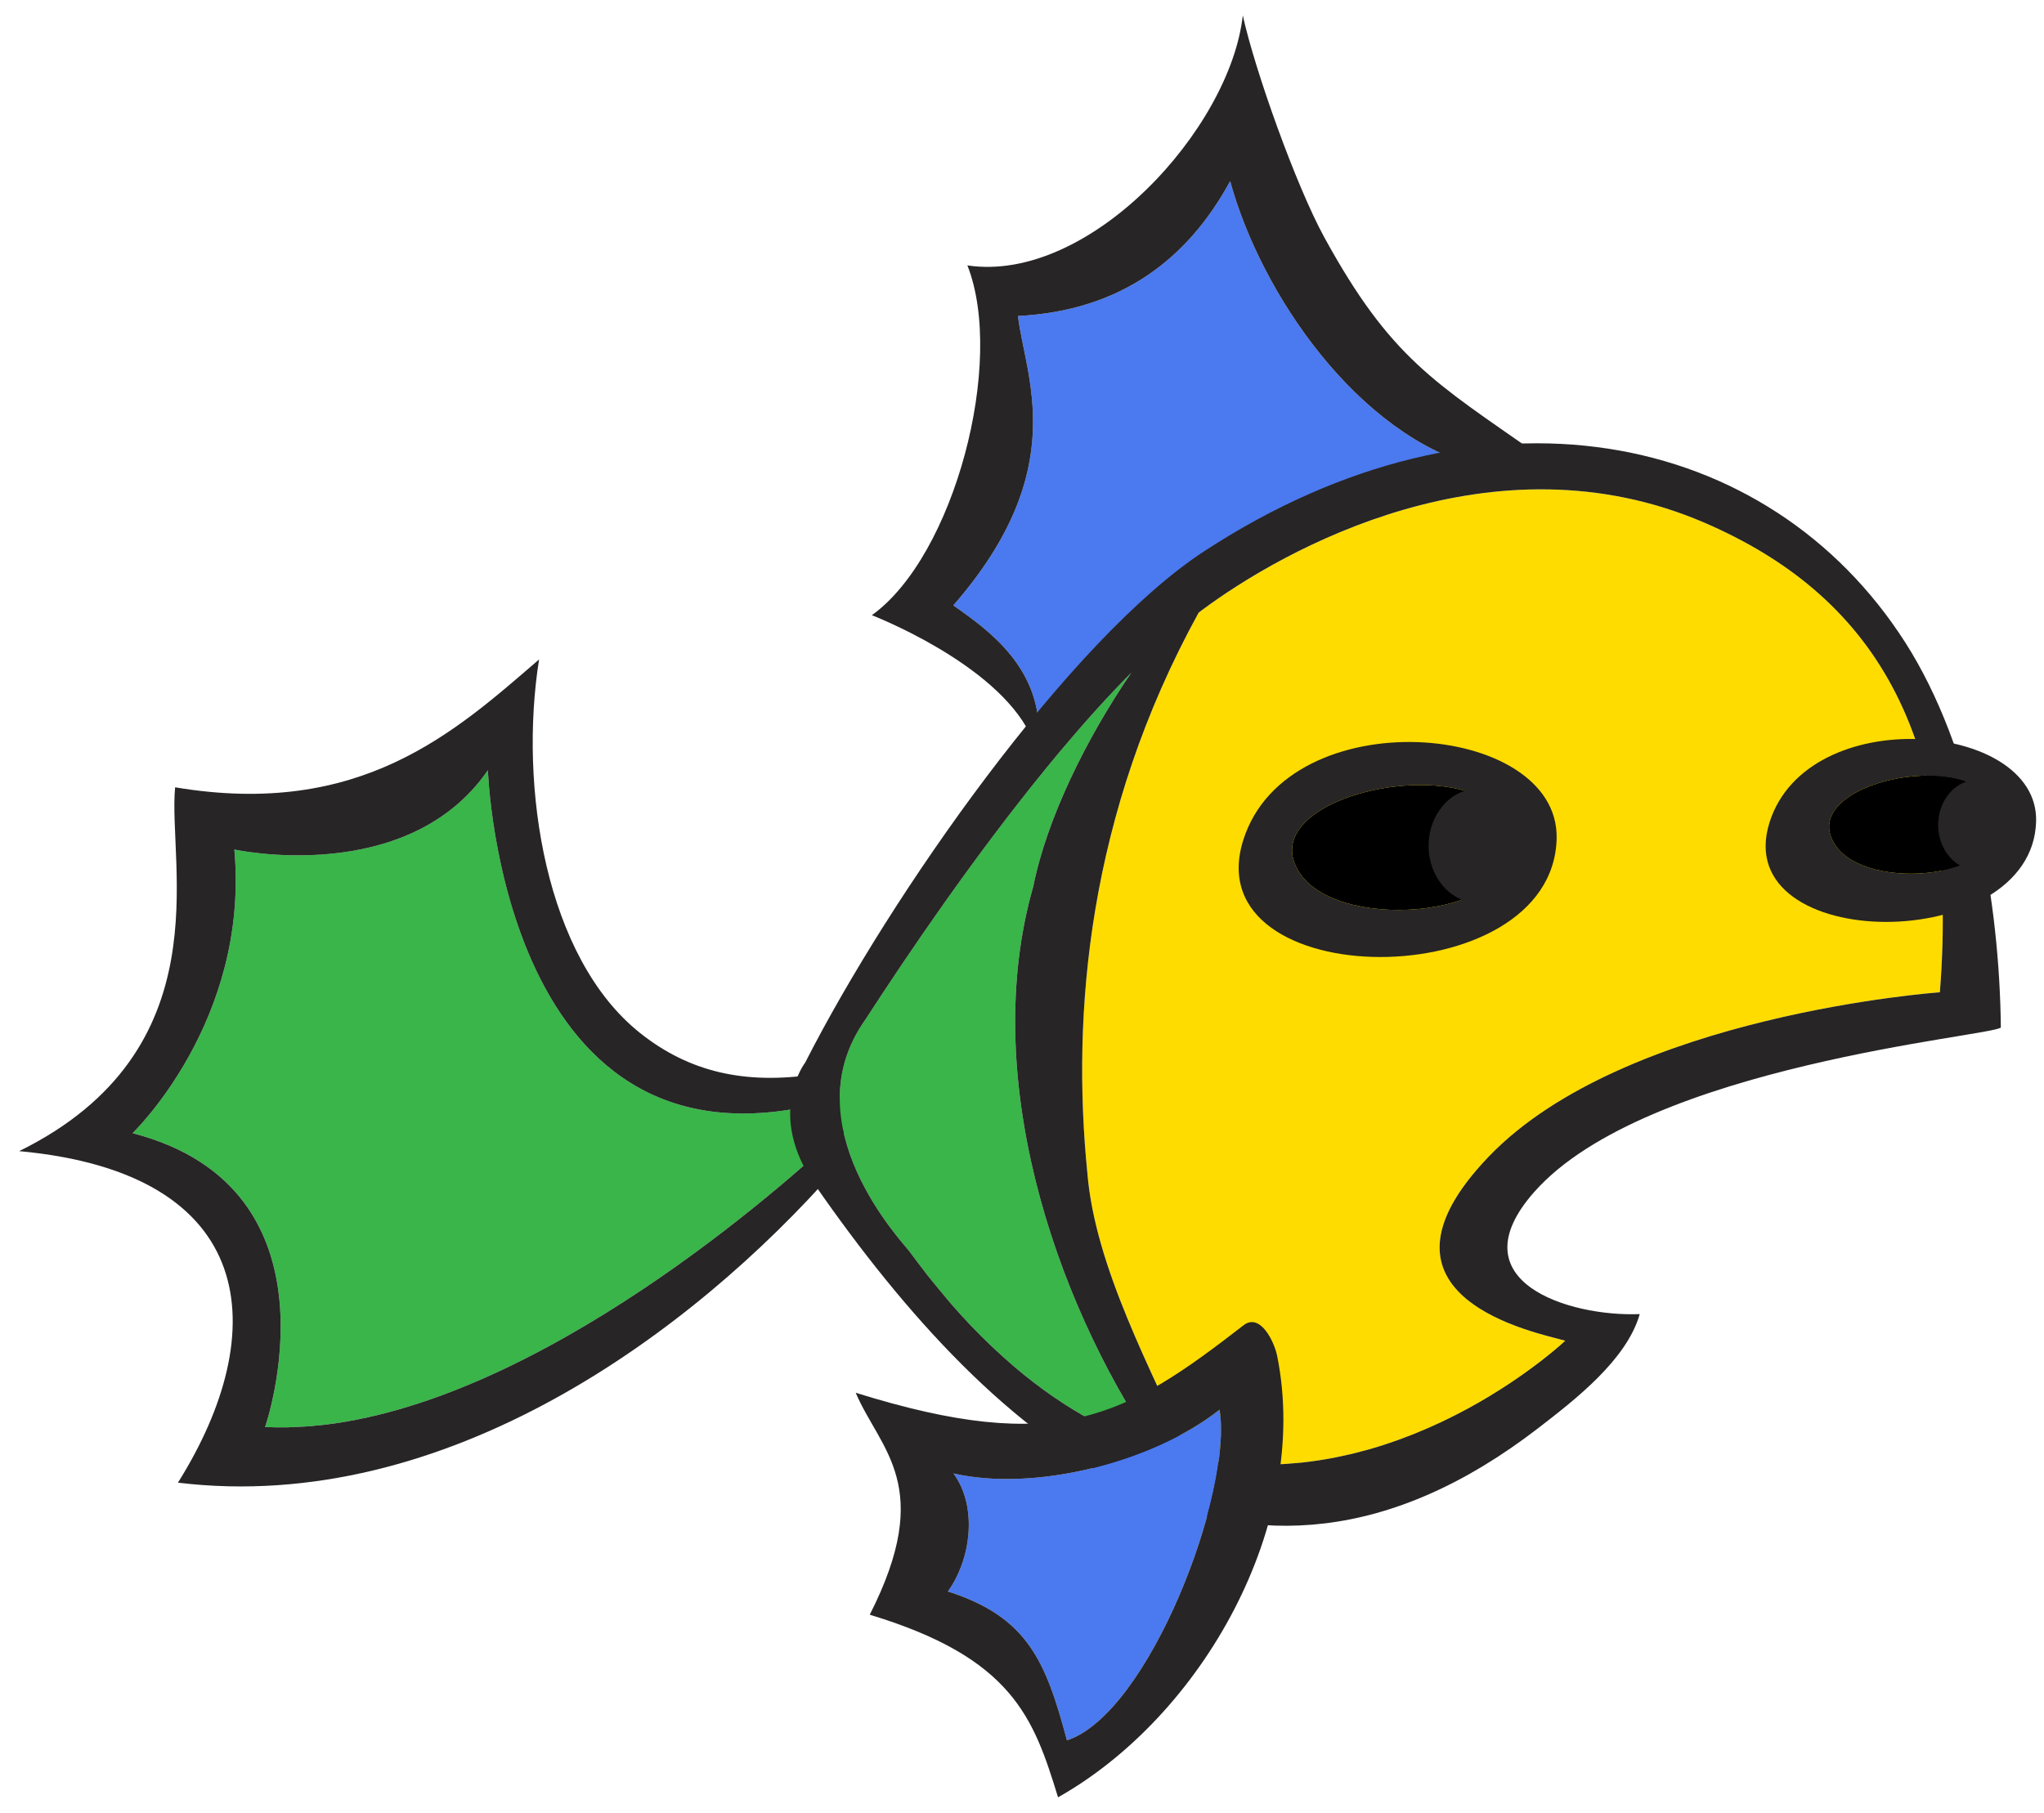 <svg version="1.1" width="133" height="118" viewBox="-1 -1 133 118" xmlns="http://www.w3.org/2000/svg" xmlns:xlink="http://www.w3.org/1999/xlink">
  <!-- Exported by Scratch - http://scratch.mit.edu/ -->
  <g id="ID0.00513820443302393" transform="matrix(1, 0, 0, 1, -1, 0)">
    <g id="Top_Fin">
      <path id="Fill" fill="#4B79EF" d="M 96.253 29.401 C 88.370 27.359 82.052 18.145 80.045 10.789 C 77.311 15.813 72.982 19.223 66.238 19.566 C 66.682 23.470 69.768 29.527 62.033 38.399 C 63.803 39.678 67.177 41.872 67.563 45.891 C 69.922 42.186 77.021 34.269 96.253 29.401 Z "/>
      <path id="Outline_1_" fill="#272525" d="M 67.563 45.891 C 67.177 41.872 63.803 39.678 62.033 38.399 C 69.768 29.527 66.682 23.470 66.238 19.566 C 72.982 19.223 77.311 15.813 80.045 10.789 C 82.052 18.145 88.370 27.359 96.253 29.401 C 97.449 29.098 98.695 28.808 99.987 28.531 C 93.343 23.877 90.479 22.317 86.170 14.446 C 84.331 11.087 81.654 3.584 80.867 0 C 80.055 7.385 70.885 17.460 62.947 16.274 C 65.425 22.556 62.096 35.194 56.730 39.040 C 56.730 39.040 64.762 42.128 67.032 46.787 C 67.174 46.526 67.349 46.226 67.563 45.891 Z "/>
    </g>
    <g id="Tail_Fin">
      <path id="Fill_2_" fill="#39B54A" d="M 54.290 70.570 C 32.625 76.750 31.750 49.125 31.750 49.125 C 26.500 56.750 15.250 54.289 15.250 54.289 C 16.250 65.453 8.625 72.750 8.625 72.750 C 22.625 76.375 17.250 91.875 17.250 91.875 C 17.730 91.899 18.214 91.906 18.699 91.897 C 18.846 91.895 18.996 91.882 19.144 91.876 C 19.489 91.863 19.834 91.851 20.182 91.822 C 20.310 91.812 20.440 91.795 20.568 91.782 C 20.952 91.745 21.337 91.706 21.723 91.651 C 21.771 91.644 21.820 91.634 21.868 91.628 C 36.526 89.466 52.288 74.984 54.900 72.500 C 55.381 72.142 55.197 72.181 56.041 71.688 C 55.874 71.146 55.666 70.688 55.416 70.146 C 55.108 70.229 54.290 70.570 54.290 70.570 Z "/>
      <path id="Outline_5_" fill="#272525" d="M 54.900 72.500 C 52.288 74.985 36.525 89.466 21.867 91.629 C 21.819 91.636 21.771 91.646 21.722 91.652 C 21.336 91.707 20.951 91.746 20.567 91.783 C 20.438 91.796 20.309 91.813 20.181 91.823 C 19.834 91.851 19.489 91.864 19.143 91.877 C 18.995 91.883 18.846 91.895 18.698 91.898 C 18.213 91.907 17.729 91.900 17.249 91.876 C 17.249 91.876 22.624 76.376 8.624 72.751 C 8.624 72.751 16.249 65.454 15.249 54.290 C 15.249 54.290 26.499 56.751 31.749 49.126 C 31.749 49.126 32.624 76.751 54.289 70.571 C 54.289 70.571 54.300 70.553 54.320 70.519 C 54.332 70.499 54.352 70.465 54.371 70.434 C 54.264 70.245 54.131 70.059 53.985 69.876 C 53.723 69.547 53.405 69.228 53.011 68.924 C 48.482 69.601 44.855 68.780 41.659 66.241 C 35.490 61.339 33.760 50.213 35.076 41.921 C 29.609 46.632 23.474 52.270 11.396 50.241 C 10.900 55.216 14.560 67.357 1.248 73.921 C 16.846 75.356 17.760 85.642 11.579 95.498 C 28.984 97.605 45.015 85.768 54.408 75.068 C 54.591 74.546 54.726 74.025 54.809 73.509 C 54.867 73.169 54.903 72.832 54.900 72.500 Z "/>
    </g>
    <g id="Body">
      <path id="Green_Fill" fill="#39B54A" d="M 67.235 56.689 C 68.111 52.274 70.709 47.016 73.615 42.778 C 73.602 42.791 73.589 42.805 73.577 42.818 C 72.029 44.380 70.470 46.120 68.939 47.948 C 68.926 47.963 68.914 47.977 68.902 47.992 C 68.600 48.354 68.299 48.718 68 49.085 L 67.979 49.110 C 63.375 54.756 59.116 61.023 56.333 65.318 C 56.329 65.325 56.325 65.331 56.321 65.338 C 51.419 72.198 58.751 79.867 59.150 80.417 C 59.243 80.545 60.054 81.624 60.367 82.022 C 60.487 82.174 61.356 83.241 61.671 83.608 C 61.762 83.714 61.854 83.825 61.945 83.929 C 62.359 84.402 62.773 84.859 63.188 85.293 C 63.203 85.309 63.217 85.322 63.232 85.338 C 63.628 85.751 64.024 86.144 64.420 86.524 C 64.514 86.614 64.607 86.701 64.701 86.789 C 65.037 87.105 65.374 87.410 65.711 87.703 C 65.794 87.775 65.877 87.849 65.960 87.920 C 66.806 88.642 67.652 89.293 68.496 89.876 C 68.539 89.906 68.582 89.934 68.625 89.963 C 69.007 90.225 69.389 90.472 69.770 90.706 C 69.830 90.743 69.890 90.780 69.950 90.816 C 71.237 91.594 72.516 92.224 73.782 92.723 C 73.812 92.736 73.843 92.746 73.872 92.758 C 74.290 92.921 74.707 93.071 75.122 93.207 C 75.122 93.207 75.122 93.207 75.123 93.207 C 68.456 83.324 63.752 68.828 67.235 56.689 Z "/>
      <path id="Yellow_Fill" fill="#FFDC00" d="M 96.887 74.261 C 105.774 65.022 126.225 63.584 126.225 63.584 C 127.575 46.543 121.662 37.667 110.930 33.031 C 97.163 27.084 83.508 34.750 78.152 38.754 C 78.099 38.794 78.046 38.839 77.993 38.879 C 70.775 52.008 69.718 64.993 70.754 75.346 C 71.252 81.464 74.939 88.202 77.433 93.833 C 77.445 93.835 77.456 93.837 77.469 93.840 C 77.838 93.918 78.206 93.985 78.573 94.043 C 78.675 94.059 78.775 94.073 78.877 94.088 C 79.165 94.130 79.452 94.166 79.738 94.197 C 79.841 94.208 79.943 94.218 80.046 94.228 C 80.375 94.259 80.702 94.283 81.027 94.298 C 81.071 94.300 81.116 94.305 81.160 94.307 C 81.538 94.324 81.913 94.329 82.285 94.328 C 82.351 94.328 82.416 94.325 82.481 94.324 C 82.781 94.320 83.080 94.310 83.376 94.295 C 83.475 94.290 83.572 94.284 83.670 94.278 C 83.947 94.259 84.224 94.237 84.498 94.211 C 84.581 94.202 84.664 94.195 84.746 94.187 C 85.453 94.110 86.146 94.003 86.825 93.872 C 86.906 93.856 86.986 93.839 87.066 93.822 C 87.328 93.769 87.587 93.713 87.843 93.652 C 87.929 93.631 88.015 93.612 88.101 93.590 C 88.379 93.522 88.656 93.449 88.929 93.373 C 88.976 93.360 89.023 93.348 89.070 93.335 C 89.397 93.242 89.719 93.145 90.037 93.042 C 90.074 93.029 90.111 93.017 90.148 93.005 C 90.419 92.916 90.688 92.823 90.953 92.729 C 91.030 92.701 91.107 92.672 91.184 92.644 C 91.418 92.558 91.650 92.469 91.878 92.379 C 91.945 92.352 92.014 92.325 92.081 92.298 C 92.665 92.063 93.229 91.815 93.771 91.559 C 93.825 91.534 93.877 91.508 93.931 91.483 C 94.147 91.379 94.360 91.275 94.568 91.170 C 94.633 91.138 94.698 91.105 94.762 91.071 C 94.973 90.964 95.180 90.855 95.382 90.746 C 95.426 90.723 95.470 90.699 95.514 90.676 C 95.762 90.541 96.005 90.405 96.242 90.270 C 96.254 90.263 96.264 90.257 96.276 90.250 C 96.495 90.124 96.707 89.999 96.914 89.874 C 96.968 89.841 97.019 89.810 97.072 89.776 C 97.242 89.672 97.408 89.569 97.570 89.467 C 97.619 89.436 97.668 89.405 97.716 89.374 C 97.906 89.252 98.093 89.131 98.272 89.012 C 98.282 89.006 98.293 88.999 98.301 88.993 C 98.495 88.863 98.683 88.735 98.863 88.610 C 98.894 88.589 98.924 88.567 98.955 88.546 C 99.098 88.446 99.236 88.348 99.369 88.252 C 99.411 88.222 99.454 88.190 99.495 88.160 C 99.619 88.070 99.739 87.981 99.853 87.895 C 99.884 87.872 99.917 87.847 99.949 87.825 C 100.235 87.609 100.490 87.409 100.715 87.229 C 100.745 87.206 100.773 87.183 100.801 87.160 C 100.883 87.095 100.960 87.031 101.032 86.971 C 101.058 86.950 101.085 86.928 101.110 86.908 C 101.186 86.844 101.258 86.783 101.324 86.727 C 101.335 86.718 101.347 86.707 101.357 86.699 C 101.432 86.635 101.499 86.577 101.557 86.526 C 101.572 86.512 101.583 86.503 101.597 86.490 C 101.638 86.454 101.676 86.420 101.707 86.392 C 101.719 86.380 101.731 86.370 101.742 86.360 C 101.765 86.339 101.787 86.319 101.803 86.304 C 101.811 86.297 101.822 86.287 101.827 86.283 C 101.837 86.273 101.848 86.262 101.848 86.262 C 100.195 85.773 88 83.500 96.887 74.261 Z "/>
      <path id="Outline" fill="#272525" d="M 99.838 76.570 C 107.143 68.322 129.688 66.442 130.192 65.873 C 130.108 57.758 128.407 47.758 123.977 40.822 C 115.122 26.962 96.511 23.013 78.354 34.879 C 69.637 40.575 57.957 57.227 52.392 68.160 C 52.392 68.160 49.813 71.482 53.032 76.125 C 64.726 92.996 80.741 106.894 100.114 91.930 C 102.489 90.095 105.843 87.510 106.696 84.526 C 102.109 84.716 94.672 82.405 99.838 76.570 Z M 75.124 93.208 C 74.709 93.072 74.292 92.922 73.874 92.759 C 73.844 92.747 73.814 92.737 73.784 92.724 C 72.518 92.225 71.239 91.595 69.952 90.817 C 69.892 90.781 69.832 90.744 69.772 90.707 C 69.391 90.473 69.009 90.226 68.627 89.964 C 68.584 89.935 68.541 89.907 68.498 89.877 C 67.654 89.294 66.808 88.643 65.962 87.921 C 65.879 87.850 65.796 87.776 65.713 87.704 C 65.377 87.411 65.040 87.106 64.703 86.790 C 64.609 86.702 64.515 86.615 64.422 86.525 C 64.026 86.145 63.630 85.753 63.234 85.339 C 63.219 85.323 63.205 85.310 63.190 85.294 C 62.775 84.859 62.360 84.402 61.947 83.930 C 61.855 83.826 61.764 83.715 61.673 83.609 C 61.358 83.242 60.489 82.175 60.369 82.023 C 60.056 81.625 59.244 80.545 59.152 80.418 C 58.753 79.868 51.421 72.199 56.323 65.339 C 56.327 65.333 56.331 65.326 56.335 65.319 C 59.118 61.023 63.377 54.757 67.981 49.111 L 68 49.085 C 68.299 48.718 68.600 48.354 68.902 47.993 C 68.914 47.978 68.926 47.963 68.939 47.949 C 70.469 46.121 72.029 44.381 73.577 42.819 C 73.589 42.806 73.602 42.793 73.615 42.779 C 70.709 47.017 68.112 52.275 67.235 56.690 C 63.752 68.828 68.456 83.324 75.124 93.208 C 75.124 93.208 75.124 93.208 75.124 93.208 Z M 101.826 86.282 C 101.819 86.288 101.813 86.294 101.802 86.303 C 101.786 86.318 101.765 86.337 101.741 86.359 C 101.729 86.370 101.720 86.379 101.706 86.391 C 101.675 86.418 101.637 86.453 101.596 86.489 C 101.582 86.502 101.571 86.511 101.556 86.525 C 101.497 86.576 101.431 86.633 101.356 86.698 C 101.345 86.707 101.334 86.718 101.323 86.726 C 101.258 86.782 101.185 86.842 101.109 86.907 C 101.084 86.928 101.057 86.949 101.031 86.970 C 100.959 87.031 100.882 87.094 100.800 87.159 C 100.772 87.182 100.744 87.204 100.714 87.228 C 100.489 87.408 100.235 87.608 99.948 87.824 C 99.917 87.847 99.885 87.871 99.852 87.894 C 99.738 87.980 99.618 88.069 99.494 88.159 C 99.452 88.189 99.411 88.220 99.368 88.251 C 99.235 88.347 99.097 88.445 98.954 88.545 C 98.923 88.566 98.893 88.588 98.862 88.609 C 98.682 88.734 98.495 88.862 98.300 88.992 C 98.291 88.998 98.280 89.005 98.271 89.011 C 98.092 89.130 97.906 89.251 97.715 89.373 C 97.667 89.404 97.618 89.435 97.569 89.466 C 97.407 89.568 97.241 89.671 97.071 89.775 C 97.018 89.808 96.967 89.839 96.913 89.873 C 96.706 89.998 96.494 90.123 96.275 90.249 C 96.263 90.256 96.253 90.262 96.241 90.269 C 96.005 90.405 95.762 90.540 95.513 90.675 L 95.381 90.745 C 95.179 90.854 94.972 90.963 94.761 91.070 C 94.697 91.103 94.632 91.136 94.567 91.169 C 94.359 91.274 94.146 91.379 93.930 91.482 C 93.876 91.507 93.824 91.533 93.770 91.558 C 93.228 91.814 92.664 92.062 92.080 92.297 C 92.013 92.324 91.944 92.351 91.877 92.378 C 91.648 92.468 91.417 92.557 91.183 92.643 C 91.106 92.671 91.030 92.700 90.952 92.728 C 90.687 92.823 90.419 92.916 90.147 93.004 C 90.110 93.016 90.073 93.028 90.036 93.041 C 89.719 93.144 89.396 93.241 89.069 93.334 L 88.928 93.372 C 88.655 93.448 88.378 93.520 88.100 93.589 C 88.014 93.610 87.928 93.630 87.842 93.651 C 87.585 93.712 87.326 93.768 87.065 93.821 C 86.984 93.838 86.905 93.855 86.824 93.871 C 86.145 94.003 85.452 94.109 84.745 94.186 C 84.663 94.195 84.580 94.202 84.497 94.210 C 84.223 94.236 83.946 94.259 83.669 94.277 C 83.571 94.283 83.474 94.289 83.375 94.294 C 83.079 94.310 82.780 94.319 82.480 94.323 C 82.415 94.324 82.350 94.327 82.284 94.327 C 81.912 94.329 81.537 94.323 81.159 94.306 C 81.115 94.304 81.070 94.299 81.026 94.297 C 80.701 94.281 80.374 94.258 80.045 94.227 C 79.942 94.217 79.840 94.206 79.737 94.196 C 79.451 94.165 79.164 94.129 78.876 94.087 C 78.774 94.072 78.674 94.058 78.572 94.042 C 78.206 93.983 77.838 93.917 77.468 93.839 C 77.455 93.836 77.444 93.835 77.432 93.832 C 74.938 88.201 71.251 81.463 70.753 75.345 C 69.717 64.992 70.774 52.007 77.992 38.878 C 78.045 38.838 78.098 38.793 78.151 38.753 C 83.507 34.749 97.163 27.083 110.929 33.030 C 121.660 37.666 127.574 46.542 126.224 63.583 C 126.224 63.583 105.773 65.021 96.886 74.260 C 87.999 83.499 100.195 85.772 101.847 86.260 C 101.848 86.262 101.836 86.272 101.826 86.282 Z "/>
    </g>
    <g id="Little_Fin">
      <path id="Fill_1_" fill="#4B79EF" d="M 62.043 94.898 C 63.628 97.068 63.184 100.486 61.677 102.578 C 66.896 104.242 68.055 107.162 69.426 112.269 C 74.785 110.496 80.246 96.086 79.358 90.743 C 75.022 94.152 67.374 96.113 62.043 94.898 Z "/>
      <path id="Outline_4_" fill="#272525" d="M 83.107 87.268 C 82.915 86.303 81.993 84.419 80.913 85.256 C 73.197 91.241 68.853 93.755 55.679 89.647 C 57.285 93.395 60.855 95.698 56.594 104.092 C 65.882 106.899 67.254 110.784 68.845 115.977 C 78.225 110.689 85.297 98.188 83.107 87.268 Z M 69.426 112.270 C 68.055 107.163 66.896 104.243 61.677 102.579 C 63.184 100.487 63.628 97.069 62.043 94.899 C 67.374 96.114 75.022 94.153 79.357 90.744 C 80.246 96.087 74.785 110.496 69.426 112.270 Z "/>
    </g>
    <g id="L_Eye">
      <path id="White_1_" fill="#000000" d="M 84.609 55.876 C 87.312 59.799 99.371 58.688 98.441 53.393 C 97.377 47.312 80.927 50.530 84.609 55.876 Z "/>
      <path id="Pupil_1_" fill="#272525" d="M 96.163 50.339 C 97.048 50.339 97.849 50.754 98.429 51.426 C 99.010 52.097 99.369 53.024 99.369 54.047 C 99.369 55.070 99.010 55.997 98.429 56.668 C 97.849 57.340 97.048 57.755 96.163 57.755 C 95.278 57.755 94.477 57.340 93.897 56.668 C 93.316 55.997 92.957 55.070 92.957 54.047 C 92.957 53.024 93.316 52.097 93.897 51.426 C 94.477 50.754 95.278 50.339 96.163 50.339 Z "/>
      <path id="Outline_3_" fill="#272525" d="M 80.896 53.681 C 77.720 63.778 101.066 63.904 101.288 53.566 C 101.452 45.915 83.795 44.473 80.896 53.681 Z M 84.609 55.876 C 80.926 50.530 97.377 47.312 98.441 53.393 C 99.371 58.688 87.312 59.799 84.609 55.876 Z "/>
    </g>
    <g id="R_Eye">
      <path id="White" fill="#000000" d="M 119.430 54.020 C 121.508 57.101 130.784 56.229 130.071 52.069 C 129.250 47.293 116.598 49.821 119.430 54.020 Z "/>
      <path id="Pupil" fill="#272525" d="M 128.648 49.755 C 129.348 49.755 129.982 50.084 130.441 50.615 C 130.901 51.147 131.185 51.881 131.185 52.691 C 131.185 53.501 130.901 54.235 130.441 54.767 C 129.982 55.298 129.348 55.627 128.648 55.627 C 127.948 55.627 127.314 55.298 126.855 54.767 C 126.395 54.235 126.111 53.501 126.111 52.691 C 126.111 51.881 126.395 51.147 126.855 50.615 C 127.314 50.084 127.948 49.755 128.648 49.755 Z "/>
      <path id="Outline_2_" fill="#272525" d="M 115.139 52.532 C 112.436 61.122 132.298 61.228 132.487 52.433 C 132.628 45.923 117.604 44.696 115.139 52.532 Z M 119.430 54.020 C 116.598 49.821 129.250 47.293 130.071 52.069 C 130.784 56.229 121.508 57.101 119.430 54.020 Z "/>
    </g>
  </g>
</svg>